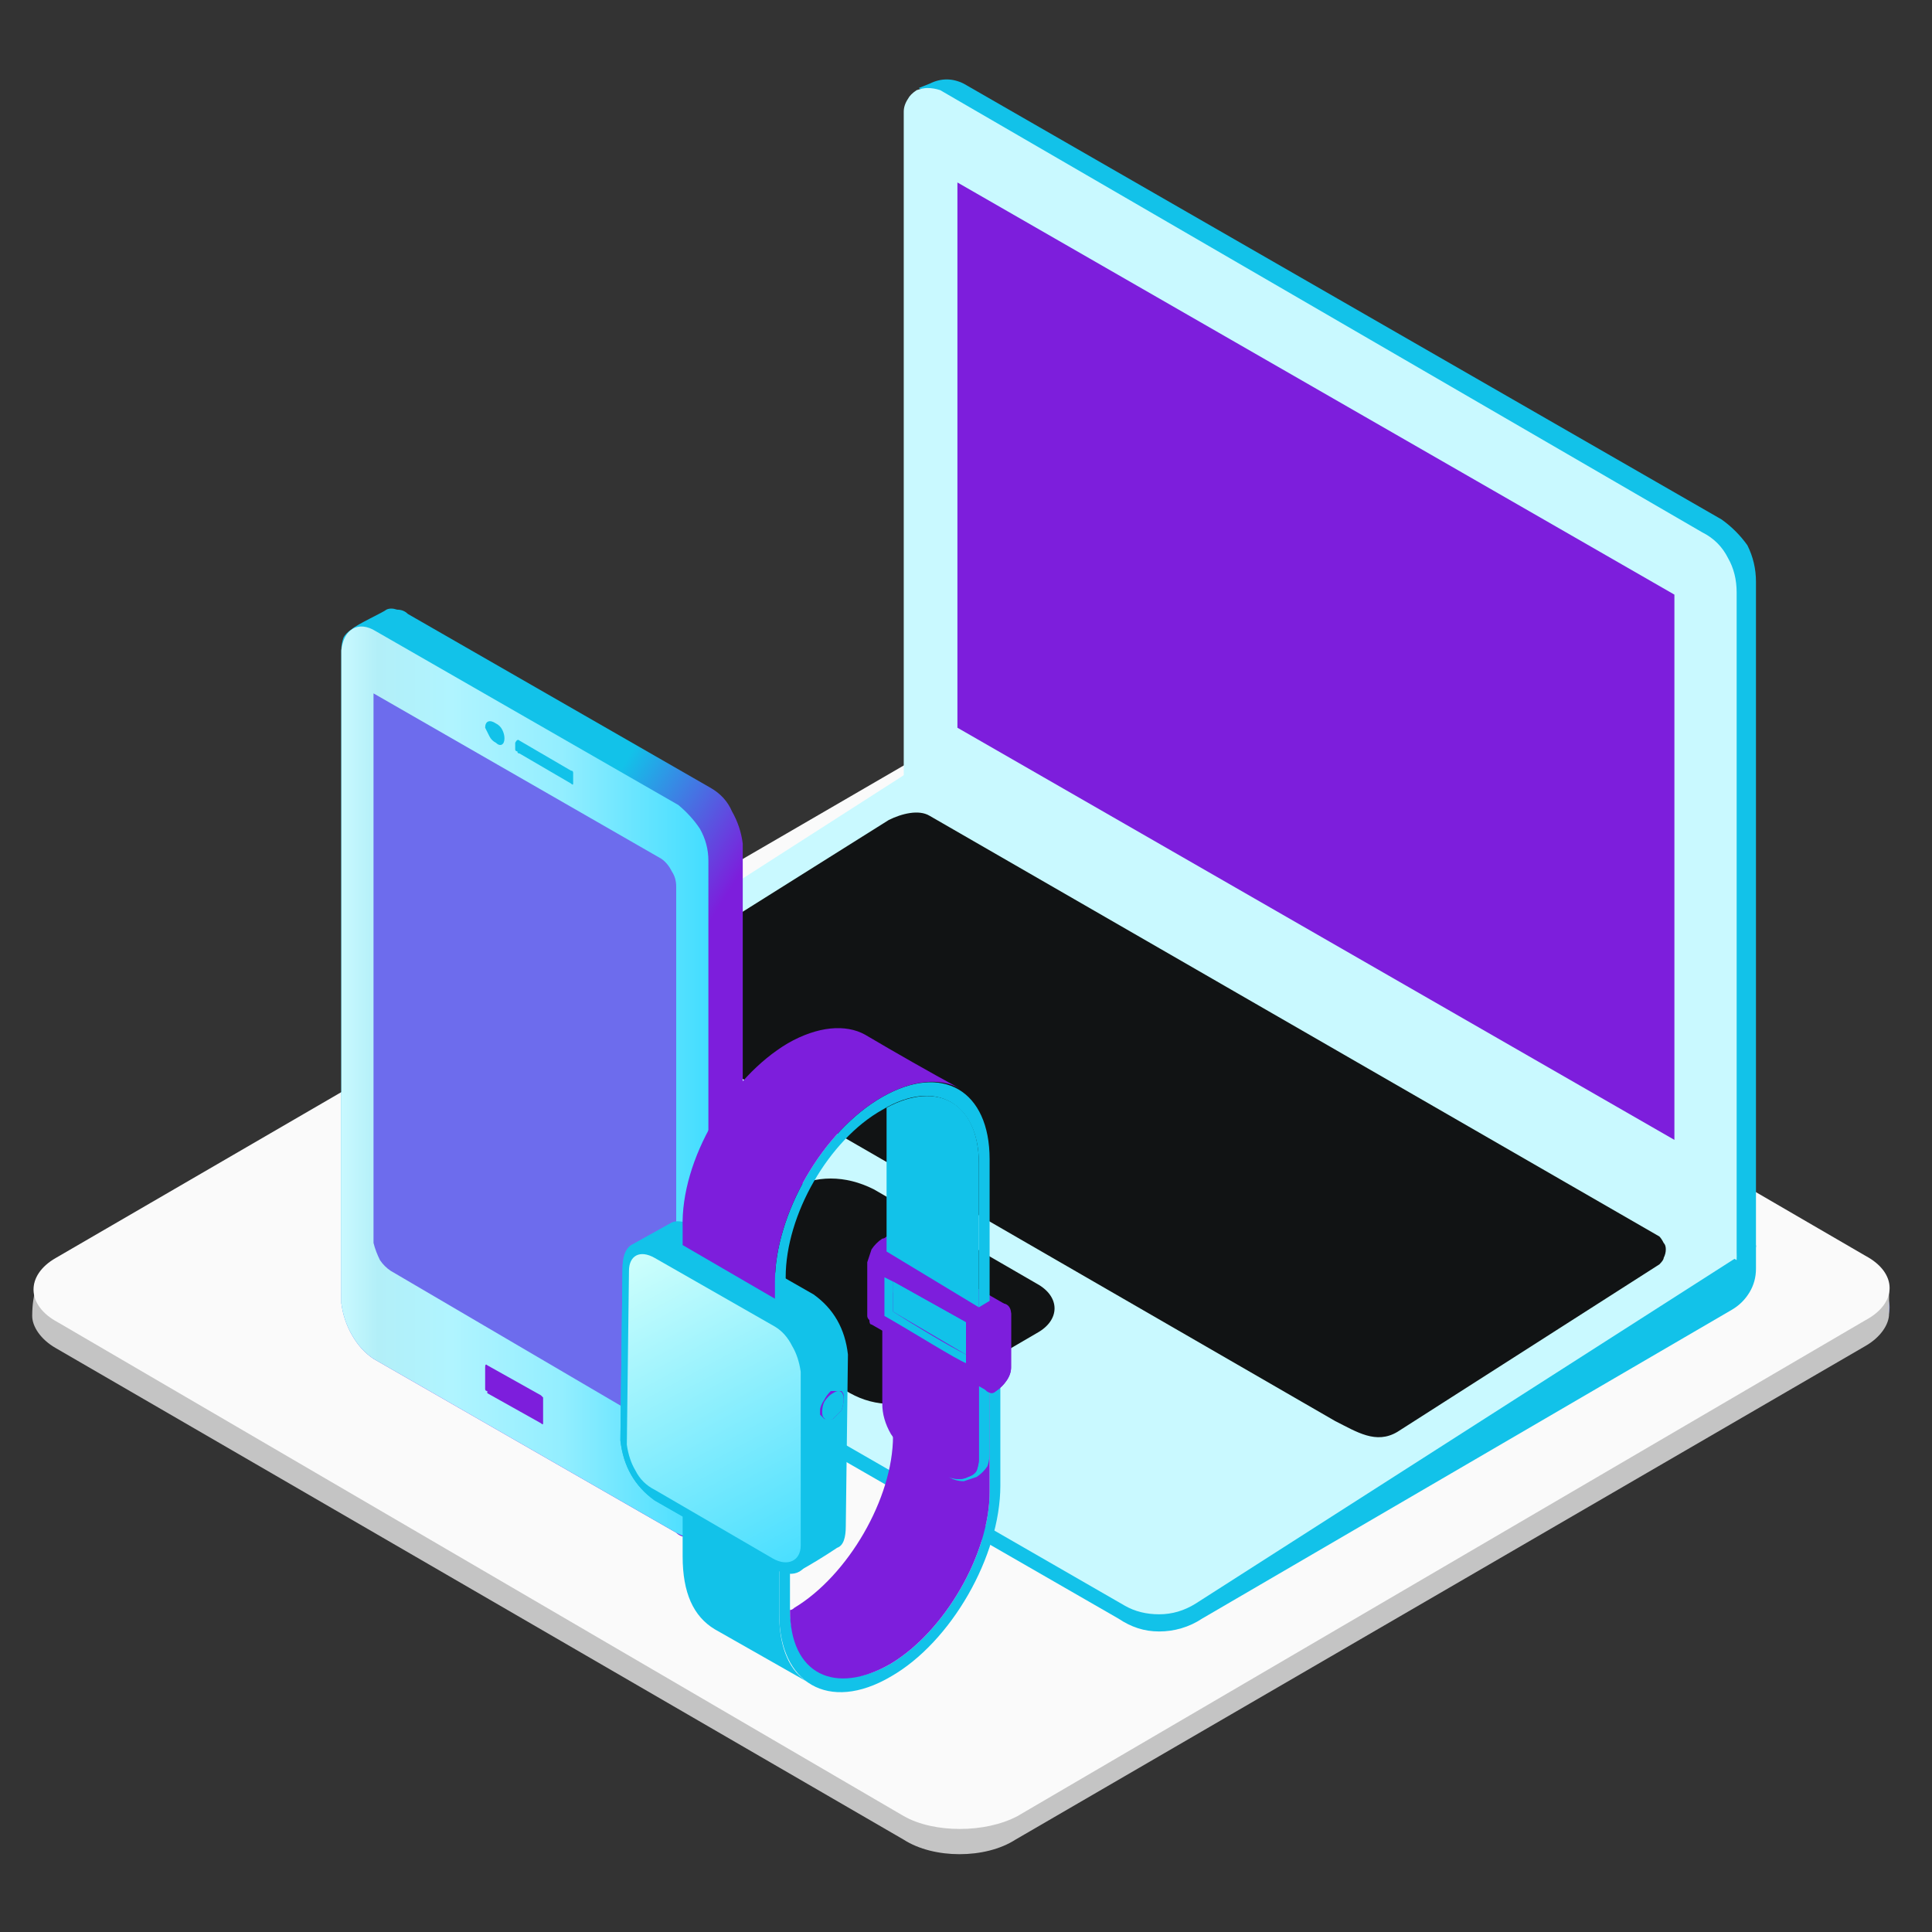 <svg version="1.2" xmlns="http://www.w3.org/2000/svg" viewBox="0 0 90 90" width="90" height="90">
	<rect x="0" y="0" width="90" height="90" fill="#333333" stroke="none"/>
	<title>New Project</title>
	<defs>
		<linearGradient id="g1" x1="39077.1" y1="19766.8" x2="67814.8" y2="19766.8" gradientUnits="userSpaceOnUse">
			<stop offset="0" stop-color="#c4c4c4"/>
			<stop offset="1" stop-color="#fafafa"/>
		</linearGradient>
		<linearGradient id="g2" x1="39082.7" y1="19242" x2="70191.5" y2="19242" gradientUnits="userSpaceOnUse">
			<stop offset="0" stop-color="#fafafa"/>
			<stop offset=".3" stop-color="#f5f5f5"/>
			<stop offset=".6" stop-color="#e7e7e7"/>
			<stop offset=".9" stop-color="#cfcfcf"/>
			<stop offset="1" stop-color="#c4c4c4"/>
		</linearGradient>
		<linearGradient id="g3" x1="6696.7" y1="9347.4" x2="18301.5" y2="9347.4" gradientUnits="userSpaceOnUse">
			<stop offset="0" stop-color="#12c2e9"/>
			<stop offset="1" stop-color="#7d1edc"/>
		</linearGradient>
		<linearGradient id="g4" x1="6696.8" y1="15082.3" x2="18301.4" y2="15082.3" gradientUnits="userSpaceOnUse">
			<stop offset="0" stop-color="#c9f9ff"/>
			<stop offset=".1" stop-color="#c3f8ff"/>
			<stop offset=".3" stop-color="#b0f4ff"/>
			<stop offset=".6" stop-color="#93eeff"/>
			<stop offset=".8" stop-color="#69e5ff"/>
			<stop offset="1" stop-color="#43ddff"/>
		</linearGradient>
		<linearGradient id="g5" x1="6810" y1="17298.8" x2="10906.7" y2="17298.8" gradientUnits="userSpaceOnUse">
			<stop offset="0" stop-color="#12c2e9"/>
			<stop offset="1" stop-color="#7d1edc"/>
		</linearGradient>
		<linearGradient id="g6" x1="5052.7" y1="15424.3" x2="11874.6" y2="17058" gradientUnits="userSpaceOnUse">
			<stop offset="0" stop-color="#c9f9ff"/>
			<stop offset=".1" stop-color="#c3f8ff"/>
			<stop offset=".3" stop-color="#b0f4ff"/>
			<stop offset=".6" stop-color="#93eeff"/>
			<stop offset=".8" stop-color="#69e5ff"/>
			<stop offset="1" stop-color="#43ddff"/>
		</linearGradient>
		<linearGradient id="g7" x1="8729.2" y1="13706.1" x2="5816.1" y2="14087.8" gradientUnits="userSpaceOnUse">
			<stop offset="0" stop-color="#12c2e9"/>
			<stop offset="1" stop-color="#7d1edc"/>
		</linearGradient>
		<linearGradient id="g8" x1="21.5" y1="47.6" x2="27.7" y2="51.5" gradientUnits="userSpaceOnUse">
			<stop offset="0" stop-color="#12c2e9"/>
			<stop offset="1" stop-color="#7d1edc"/>
		</linearGradient>
		<linearGradient id="g9" x1="15.9" y1="50.4" x2="33" y2="50.4" gradientUnits="userSpaceOnUse">
			<stop offset="0" stop-color="#c9f9ff"/>
			<stop offset=".1" stop-color="#b2eff8"/>
			<stop offset=".3" stop-color="#b0f4ff"/>
			<stop offset=".6" stop-color="#93eeff"/>
			<stop offset=".8" stop-color="#69e5ff"/>
			<stop offset="1" stop-color="#43ddff"/>
		</linearGradient>
		<linearGradient id="g10" x1="348.5" y1="194.6" x2="373" y2="207.7" gradientUnits="userSpaceOnUse">
			<stop offset="0" stop-color="#12c2e9"/>
			<stop offset="1" stop-color="#7d1edc"/>
		</linearGradient>
		<linearGradient id="g11" x1="-88095.1" y1="5308" x2="-85777.1" y2="7855.6" gradientUnits="userSpaceOnUse">
			<stop offset="0" stop-color="#807dfb"/>
			<stop offset="1" stop-color="#6d6ced"/>
		</linearGradient>
		<linearGradient id="g12" x1="-16797.7" y1="810.1" x2="-16769.7" y2="810.1" gradientUnits="userSpaceOnUse">
			<stop offset="0" stop-color="#12c2e9"/>
			<stop offset="1" stop-color="#7d1edc"/>
		</linearGradient>
		<linearGradient id="g13" x1="1061" y1="341.9" x2="1117.2" y2="391.7" gradientUnits="userSpaceOnUse">
			<stop offset="0" stop-color="#12c2e9"/>
			<stop offset="1" stop-color="#7d1edc"/>
		</linearGradient>
		<linearGradient id="g14" x1="2288.7" y1="3956.9" x2="2160.6" y2="4098" gradientUnits="userSpaceOnUse">
			<stop offset="0" stop-color="#12c2e9"/>
			<stop offset="1" stop-color="#7d1edc"/>
		</linearGradient>
		<linearGradient id="g15" x1="3962.5" y1="6544.5" x2="4404.2" y2="6544.5" gradientUnits="userSpaceOnUse">
			<stop offset="0" stop-color="#12c2e9"/>
			<stop offset="1" stop-color="#7d1edc"/>
		</linearGradient>
		<linearGradient id="g16" x1="3646.6" y1="7665.9" x2="4035.3" y2="7259.8" gradientUnits="userSpaceOnUse">
			<stop offset="0" stop-color="#12c2e9"/>
			<stop offset="1" stop-color="#7d1edc"/>
		</linearGradient>
		<linearGradient id="g17" x1="824.2" y1="2186.1" x2="838.9" y2="2186.1" gradientUnits="userSpaceOnUse">
			<stop offset="0" stop-color="#12c2e9"/>
			<stop offset="1" stop-color="#7d1edc"/>
		</linearGradient>
		<linearGradient id="g18" x1="1947" y1="3227.6" x2="1807.2" y2="3142.6" gradientUnits="userSpaceOnUse">
			<stop offset="0" stop-color="#12c2e9"/>
			<stop offset="1" stop-color="#7d1edc"/>
		</linearGradient>
		<linearGradient id="g19" x1="2733.4" y1="3072.4" x2="2797.7" y2="2932.9" gradientUnits="userSpaceOnUse">
			<stop offset="0" stop-color="#12c2e9"/>
			<stop offset="1" stop-color="#7d1edc"/>
		</linearGradient>
		<linearGradient id="g20" x1="580.4" y1="1776.2" x2="476.4" y2="1685.3" gradientUnits="userSpaceOnUse">
			<stop offset="0" stop-color="#12c2e9"/>
			<stop offset="1" stop-color="#7d1edc"/>
		</linearGradient>
		<linearGradient id="g21" x1="3877.6" y1="6882.7" x2="4034" y2="6999" gradientUnits="userSpaceOnUse">
			<stop offset="0" stop-color="#12c2e9"/>
			<stop offset="1" stop-color="#7d1edc"/>
		</linearGradient>
		<linearGradient id="g22" x1="427.5" y1="1425.2" x2="412.4" y2="1430.6" gradientUnits="userSpaceOnUse">
			<stop offset="0" stop-color="#12c2e9"/>
			<stop offset="1" stop-color="#7d1edc"/>
		</linearGradient>
		<linearGradient id="g23" x1="318.8" y1="1352.2" x2="318.8" y2="1397.8" gradientUnits="userSpaceOnUse">
			<stop offset="0" stop-color="#12c2e9"/>
			<stop offset="1" stop-color="#7d1edc"/>
		</linearGradient>
		<linearGradient id="g24" x1="4421.7" y1="693.8" x2="4428.8" y2="693.8" gradientUnits="userSpaceOnUse">
			<stop offset="0" stop-color="#12c2e9"/>
			<stop offset="1" stop-color="#7d1edc"/>
		</linearGradient>
		<linearGradient id="g25" x1="471.6" y1="651.1" x2="477.3" y2="645.3" gradientUnits="userSpaceOnUse">
			<stop offset="0" stop-color="#12c2e9"/>
			<stop offset="1" stop-color="#7d1edc"/>
		</linearGradient>
		<linearGradient id="g26" x1="3288.2" y1="628.9" x2="3292.6" y2="628.9" gradientUnits="userSpaceOnUse">
			<stop offset="0" stop-color="#12c2e9"/>
			<stop offset="1" stop-color="#7d1edc"/>
		</linearGradient>
		<linearGradient id="g27" x1="3836.2" y1="4061.2" x2="4251.4" y2="4061.2" gradientUnits="userSpaceOnUse">
			<stop offset="0" stop-color="#12c2e9"/>
			<stop offset="1" stop-color="#7d1edc"/>
		</linearGradient>
		<linearGradient id="g28" x1="4780.2" y1="5153.9" x2="5182" y2="4478.4" gradientUnits="userSpaceOnUse">
			<stop offset="0" stop-color="#12c2e9"/>
			<stop offset="1" stop-color="#7d1edc"/>
		</linearGradient>
		<linearGradient id="g29" x1="3052.8" y1="6575.3" x2="3491.2" y2="6575.3" gradientUnits="userSpaceOnUse">
			<stop offset="0" stop-color="#12c2e9"/>
			<stop offset="1" stop-color="#7d1edc"/>
		</linearGradient>
		<linearGradient id="g30" x1="29.4" y1="58.4" x2="37.5" y2="73.4" gradientUnits="userSpaceOnUse">
			<stop offset="0" stop-color="#cffffc"/>
			<stop offset="1" stop-color="#43ddff"/>
		</linearGradient>
		<linearGradient id="g31" x1="1826.5" y1="3636.8" x2="1826.5" y2="3920.1" gradientUnits="userSpaceOnUse">
			<stop offset="0" stop-color="#12c2e9"/>
			<stop offset="1" stop-color="#7d1edc"/>
		</linearGradient>
		<linearGradient id="g32" x1="1425.2" y1="1433.3" x2="1415" y2="1464.7" gradientUnits="userSpaceOnUse">
			<stop offset="0" stop-color="#12c2e9"/>
			<stop offset="1" stop-color="#7d1edc"/>
		</linearGradient>
		<linearGradient id="g33" x1="1423.7" y1="1050.5" x2="1420.4" y2="1064.6" gradientUnits="userSpaceOnUse">
			<stop offset="0" stop-color="#12c2e9"/>
			<stop offset="1" stop-color="#7d1edc"/>
		</linearGradient>
		<linearGradient id="g34" x1="1554.5" y1="1689.6" x2="1560.4" y2="1698.1" gradientUnits="userSpaceOnUse">
			<stop offset="0" stop-color="#12c2e9"/>
			<stop offset="1" stop-color="#7d1edc"/>
		</linearGradient>
	</defs>
	<style>
		.s0 { fill: #8b97dd } 
		.s1 { fill: url(#g1) } 
		.s2 { fill: url(#g2) } 
		.s3 { fill: url(#g3) } 
		.s4 { fill: url(#g4) } 
		.s5 { fill: url(#g5) } 
		.s6 { fill: url(#g6) } 
		.s7 { fill: #111314 } 
		.s8 { fill: url(#g7) } 
		.s9 { fill: url(#g8) } 
		.s10 { fill: url(#g9) } 
		.s11 { fill: url(#g10) } 
		.s12 { fill: url(#g11) } 
		.s13 { fill: url(#g12) } 
		.s14 { fill: url(#g13) } 
		.s15 { fill: url(#g14) } 
		.s16 { fill: url(#g15) } 
		.s17 { fill: url(#g16) } 
		.s18 { fill: url(#g17) } 
		.s19 { fill: url(#g18) } 
		.s20 { fill: url(#g19) } 
		.s21 { fill: url(#g20) } 
		.s22 { fill: url(#g21) } 
		.s23 { fill: url(#g22) } 
		.s24 { fill: url(#g23) } 
		.s25 { fill: url(#g24) } 
		.s26 { fill: url(#g25) } 
		.s27 { fill: url(#g26) } 
		.s28 { fill: url(#g27) } 
		.s29 { fill: url(#g28) } 
		.s30 { fill: url(#g29) } 
		.s31 { fill: url(#g30) } 
		.s32 { fill: url(#g31) } 
		.s33 { fill: url(#g32) } 
		.s34 { fill: url(#g33) } 
		.s35 { fill: url(#g34) } 
	</style>
	<g id="Folder 1">
		<path id="Layer" class="s0" d="m86.9 59.4c1.5 0.8 1.5 2.2 0 3l-39.6 23c-1.4 0.9-3.8 0.9-5.2 0l-39.5-22.9c-1.4-0.8-1.4-2.2 0-3l39.6-23c1.4-0.9 3.8-0.9 5.3 0z" />
		<path id="Layer" class="s1" d="m88 60.2c0 0 0 0.4 0 1c0 0.5-0.4 1.1-1.1 1.5l-39.6 23c-1.4 0.9-3.8 0.9-5.2 0l-39.5-22.9c-0.7-0.4-1.1-1-1.1-1.5c0-0.6 0.1-1 0.1-1c-0.1-0.6 0.2-1.2 1-1.6l39.6-23c1.4-0.9 3.8-0.9 5.3 0l39.4 22.9c0.8 0.4 1.1 1 1.1 1.6z" />
		<path id="Layer" class="s2" d="m86.9 58.5c1.5 0.8 1.5 2.2 0 3l-39.5 23.1c-1.5 0.8-3.9 0.8-5.3 0l-39.4-23c-1.5-0.8-1.5-2.2-0.1-3l39.6-23c1.5-0.9 3.8-0.9 5.3 0z" />
		<path id="Layer" class="s3" d="m81.8 58v1.1q0 0.6-0.3 1.1q-0.3 0.5-0.8 0.8l-24.7 14.4c-0.6 0.4-1.3 0.6-2 0.6c-0.7 0-1.3-0.2-1.9-0.6l-35.1-20.2q-0.4-0.2-0.6-0.6q-0.2-0.3-0.2-0.8v-0.8l37.9 21.6z" />
		<path id="Layer" class="s4" d="m81.8 58l-26.1 16.7q-0.8 0.5-1.7 0.5q-0.9 0-1.6-0.4l-35.6-20.5q-0.3-0.1-0.4-0.4q-0.2-0.2-0.2-0.5q0-0.3 0.1-0.6q0.2-0.3 0.4-0.4l26.2-16.8z" />
		<path id="Layer" class="s5" d="m80.2 24.2q0.7 0.5 1.2 1.2q0.4 0.8 0.4 1.7v31l-0.9 0.6l-0.7-32.5l-37.4-22.1l0.5-0.2q0.4-0.2 0.8-0.2q0.4 0 0.8 0.2z" />
		<path id="Layer" class="s6" d="m79.3 24.8q0.8 0.4 1.2 1.2q0.4 0.7 0.4 1.6v31.1l-38.8-22.5v-31q0-0.3 0.2-0.6q0.1-0.2 0.4-0.4q0.3-0.1 0.5-0.1q0.3 0 0.6 0.1z" />
		<path id="Layer" fill-rule="evenodd" class="s7" d="m77.3 57.6q0.1 0.1 0.2 0.3q0.1 0.1 0.1 0.3q0 0.2-0.1 0.4q0 0.1-0.2 0.3l-12.2 7.8c-1 0.6-1.9 0-2.9-0.5l-32.9-19c-0.7-0.4-0.5-1.1 0-1.4l12.1-7.6c0.6-0.3 1.4-0.5 1.9-0.2zm-29 2.2c1.1 0.6 1.1 1.7 0 2.3l-4.8 2.8q-1 0.5-2 0.5q-1 0-1.9-0.5l-7.7-4.4c-1.1-0.6-1.1-1.6 0-2.3l4.9-2.8q0.9-0.5 1.9-0.5q1 0 2 0.5z" />
		<path id="Layer" class="s8" d="m44.6 8.5l33.4 19.2v25.4l-33.4-19.2z" />
		<path id="Layer" class="s9" d="m34.1 37.8q0.4 0.7 0.5 1.5v30.5q0 0.2-0.1 0.5q-0.1 0.2-0.4 0.4c-0.2 0.2-1.3 0.7-1.5 0.9q-0.3 0.1-0.6 0q-0.3 0-0.5-0.2l-14.1-8.1q-0.6-0.4-1-1.1q-0.4-0.7-0.5-1.5v-30.4q0-0.3 0.1-0.6q0.1-0.2 0.4-0.4c0.2-0.2 1.5-0.8 1.6-0.9q0.2-0.1 0.5 0q0.3 0 0.5 0.2l14.1 8.1q0.7 0.4 1 1.1z" />
		<path id="Layer" class="s10" d="m31.6 37.5q0.6 0.5 1 1.1q0.4 0.7 0.4 1.5v30.5c0 0.9-0.6 1.3-1.5 0.8l-14.1-8.1q-0.6-0.4-1-1.1q-0.4-0.7-0.5-1.5v-30.4c0.1-1 0.8-1.4 1.6-0.9z" />
		<path id="Layer" class="s11" d="m23.4 34q0.1 0.2 0.1 0.4c0 0.3-0.2 0.4-0.4 0.2q-0.2-0.1-0.3-0.3q-0.1-0.2-0.2-0.4c0-0.3 0.2-0.4 0.5-0.2q0.2 0.1 0.3 0.3z" />
		<path id="Layer" class="s12" d="m30.8 40q0.3 0.2 0.5 0.6q0.2 0.3 0.2 0.7v25.7l-13.3-7.8q-0.3-0.2-0.5-0.5q-0.2-0.4-0.3-0.8v-25.6z" />
		<path id="Layer" class="s13" d="m25.3 65.1q0 0.1 0 0.1v1.1q0 0.1-0.1 0l-2.5-1.4q0 0 0-0.1q-0.1 0-0.1-0.1v-1q0-0.2 0.1-0.1l2.5 1.4q0.1 0.1 0.1 0.1z" />
		<path id="Layer" class="s14" d="m26.7 36q0 0 0 0.1v0.4q0 0.1-0.1 0l-2.4-1.4q-0.1 0-0.1-0.1q-0.1 0-0.1-0.1v-0.3q0.1-0.2 0.2-0.1l2.4 1.4q0.1 0 0.1 0.1z" />
		<path id="Layer" class="s15" d="m37.7 78.4l-4.4-2.5c-1-0.6-1.5-1.7-1.5-3.4v-2.7l4.5 2.6v2.8c0 1.6 0.5 2.7 1.4 3.2z" />
		<path id="Layer" class="s16" d="m46.6 64.4v4.8c0 3.3-2.3 7.3-5.1 8.9c-2.9 1.7-5.2 0.3-5.2-2.9v-2.8q0 0 0 0l0.5-0.3v2.8c0 2.9 2.1 4.1 4.7 2.6c2.5-1.5 4.6-5.1 4.6-8v-4.8q0 0 0 0z" />
		<path id="Layer" class="s17" d="m46.1 64.7v4.8c0 2.9-2.1 6.5-4.6 8c-2.6 1.5-4.7 0.5-4.7-2.5q0.1 0 0.2-0.1c2.5-1.5 4.6-5.1 4.6-8c0 0 0-2.1 0-4.8z" />
		<path id="Layer" class="s18" d="m46.1 67.7q0 0.3-0.1 0.6q-0.2 0.3-0.5 0.5q-0.3 0.1-0.6 0.2q-0.4 0-0.7-0.2q0.2 0.1 0.5 0.1q0.2 0 0.4-0.1q0.3-0.1 0.4-0.3q0.1-0.3 0.1-0.5v-0.1c0-0.6 0-3.6 0-3.6l0.5-0.3c0 0 0 2.8 0 3.7z" />
		<path id="Layer" class="s19" d="m45.6 64.3v3.7q0 0.2-0.1 0.5q-0.1 0.2-0.4 0.3q-0.2 0.1-0.4 0.1q-0.3 0-0.5-0.1l-1.7-1q-0.6-0.4-1-1q-0.4-0.7-0.4-1.4c0-1.4 0-2.7 0-3.7z" />
		<path id="Layer" class="s20" d="m47.1 63.7q0 0.3-0.2 0.6q-0.2 0.3-0.5 0.5q-0.1 0.1-0.2 0.1q-0.1 0-0.2-0.1q0 0 0 0c-0.2-0.1-5.2-3-5.4-3.1q-0.1 0-0.1-0.2q-0.1-0.1-0.1-0.2v-2.5q0.1-0.3 0.2-0.6q0.2-0.3 0.5-0.5q0.1 0 0.2-0.1q0.1 0 0.2 0.1l5.4 3.1q0.1 0.1 0.1 0.2q0.1 0.1 0.1 0.2z" />
		<path id="Layer" class="s21" d="m46.4 60.8c0.4-0.2 0.7 0 0.7 0.4v2.5q0 0.3-0.2 0.6q-0.2 0.3-0.5 0.5c-0.3 0.2-0.6 0-0.6-0.4v-2.5q0-0.3 0.2-0.6q0.2-0.3 0.4-0.5z" />
		<path id="Layer" class="s22" d="m39 61.5q0.4 0.7 0.5 1.6l-0.1 8c0 0.5-0.1 0.9-0.4 1q-0.9 0.6-1.8 1.1q0 0 0 0c-0.3 0.1-0.7 0.1-1.1-0.1l-5.6-3.2q-0.7-0.5-1.1-1.2q-0.4-0.7-0.5-1.6l0.1-8c0-0.5 0.1-0.9 0.4-1.1q0.9-0.5 1.8-1c0.3-0.2 0.7-0.1 1.1 0.1l5.6 3.2q0.7 0.5 1.1 1.2z" />
		<path id="Layer" class="s23" d="m39.2 69.8q0 0.2-0.1 0.4q-0.1 0.1-0.3 0.2q0 0.1-0.1 0.1q-0.1 0-0.1-0.1q0 0 0 0q-0.2 0-0.3-0.1q-0.1-0.1-0.1-0.1q0-0.1 0-0.1v-2.1q0-0.2 0.1-0.3q0.1-0.2 0.3-0.3q0-0.1 0.1-0.1q0 0 0.1 0.1l0.3 0.1q0 0.1 0.1 0.1q0 0.1 0 0.1z" />
		<path id="Layer" class="s24" d="m38.8 67.5c0.2-0.1 0.4 0 0.4 0.2v2.1q0 0.2-0.1 0.4q-0.1 0.1-0.3 0.2c-0.2 0.1-0.3 0-0.3-0.2v-2q0-0.2 0.1-0.4q0.1-0.2 0.2-0.3z" />
		<path id="Layer" class="s25" d="m39.3 65q0 0.1 0 0.2q0 0.2-0.1 0.5q-0.2 0.2-0.4 0.4q-0.1 0-0.2 0q-0.1 0-0.2 0c0 0-0.2-0.1-0.2-0.1q-0.1-0.1-0.2-0.2q0-0.1 0-0.2q0-0.3 0.2-0.5q0.1-0.2 0.3-0.4q0.1 0 0.2 0q0.1-0.1 0.2 0c0 0 0.2 0.1 0.3 0.1q0.1 0.1 0.1 0.2z" />
		<path id="Layer" class="s26" d="m39.3 65q0 0.1 0 0.2q0 0.2-0.1 0.5q-0.2 0.2-0.4 0.4q-0.1 0-0.2 0q-0.1 0-0.2 0q0 0 0 0q-0.1-0.1-0.2-0.2q0-0.1 0-0.2q0-0.2 0.2-0.5q0.1-0.2 0.3-0.4q0.1 0 0.2 0q0.1 0 0.2 0q0 0 0.1 0q0.1 0.1 0.1 0.2z" />
		<path id="Layer" class="s27" d="m38.8 64.9c0.3-0.2 0.5-0.1 0.5 0.3q0 0.2-0.1 0.5q-0.2 0.2-0.4 0.4c-0.3 0.1-0.5 0-0.5-0.3q0-0.3 0.1-0.5q0.2-0.3 0.4-0.4z" />
		<path id="Layer" class="s28" d="m36.6 60.2l-0.5 0.3v-0.8c0-3.1 2.2-7 5-8.6c2.8-1.6 5-0.3 5 2.9v6.6l-0.5 0.3v-6.7c0-2.8-2-4-4.5-2.5c-2.5 1.4-4.5 4.9-4.5 7.8z" />
		<path id="Layer" class="s29" d="m44.7 50.7c-0.9-0.5-2.2-0.4-3.6 0.4c-2.8 1.6-5 5.5-5 8.6v0.8l-4.3-2.5v-0.8c-0.1-3.2 2.2-7 4.9-8.6c1.4-0.8 2.7-0.9 3.6-0.4q2.2 1.3 4.4 2.5q0 0 0 0z" />
		<path id="Layer" class="s30" d="m36.1 61.4q0.7 0.4 1.1 1.1q0.4 0.8 0.5 1.6v8.1c0 1-0.7 1.4-1.6 0.9l-5.6-3.2q-0.7-0.5-1.1-1.2q-0.4-0.7-0.5-1.6l0.1-8c0-1 0.7-1.4 1.5-0.9z" />
		<path id="Layer" class="s31" d="m36.1 61.8q0.5 0.3 0.8 0.9q0.3 0.5 0.4 1.2v8.1c0 0.7-0.6 1-1.3 0.6l-5.5-3.2q-0.6-0.3-0.9-0.9q-0.3-0.5-0.4-1.2l0.1-8.1c0-0.7 0.5-1 1.2-0.6z" />
		<path id="Layer" class="s32" d="m41.3 58.3c0-3.4 0-6.7 0-6.7c2.4-1.3 4.3-0.2 4.3 2.6v6.7z" />
		<path id="Layer" class="s33" d="m45 63.1l-3.4-2v-1.4l3.4 1.9z" />
		<path id="Layer" class="s34" d="m45 62.2l-3.4-2v-0.5l3.4 1.9z" />
		<path id="Layer" class="s35" d="m45 63.1v0.4c-0.5-0.2-2.4-1.4-3.8-2.2v-1.8l0.4 0.2v1.4c1.1 0.7 2.6 1.6 3.4 2z" />
	</g>
</svg>